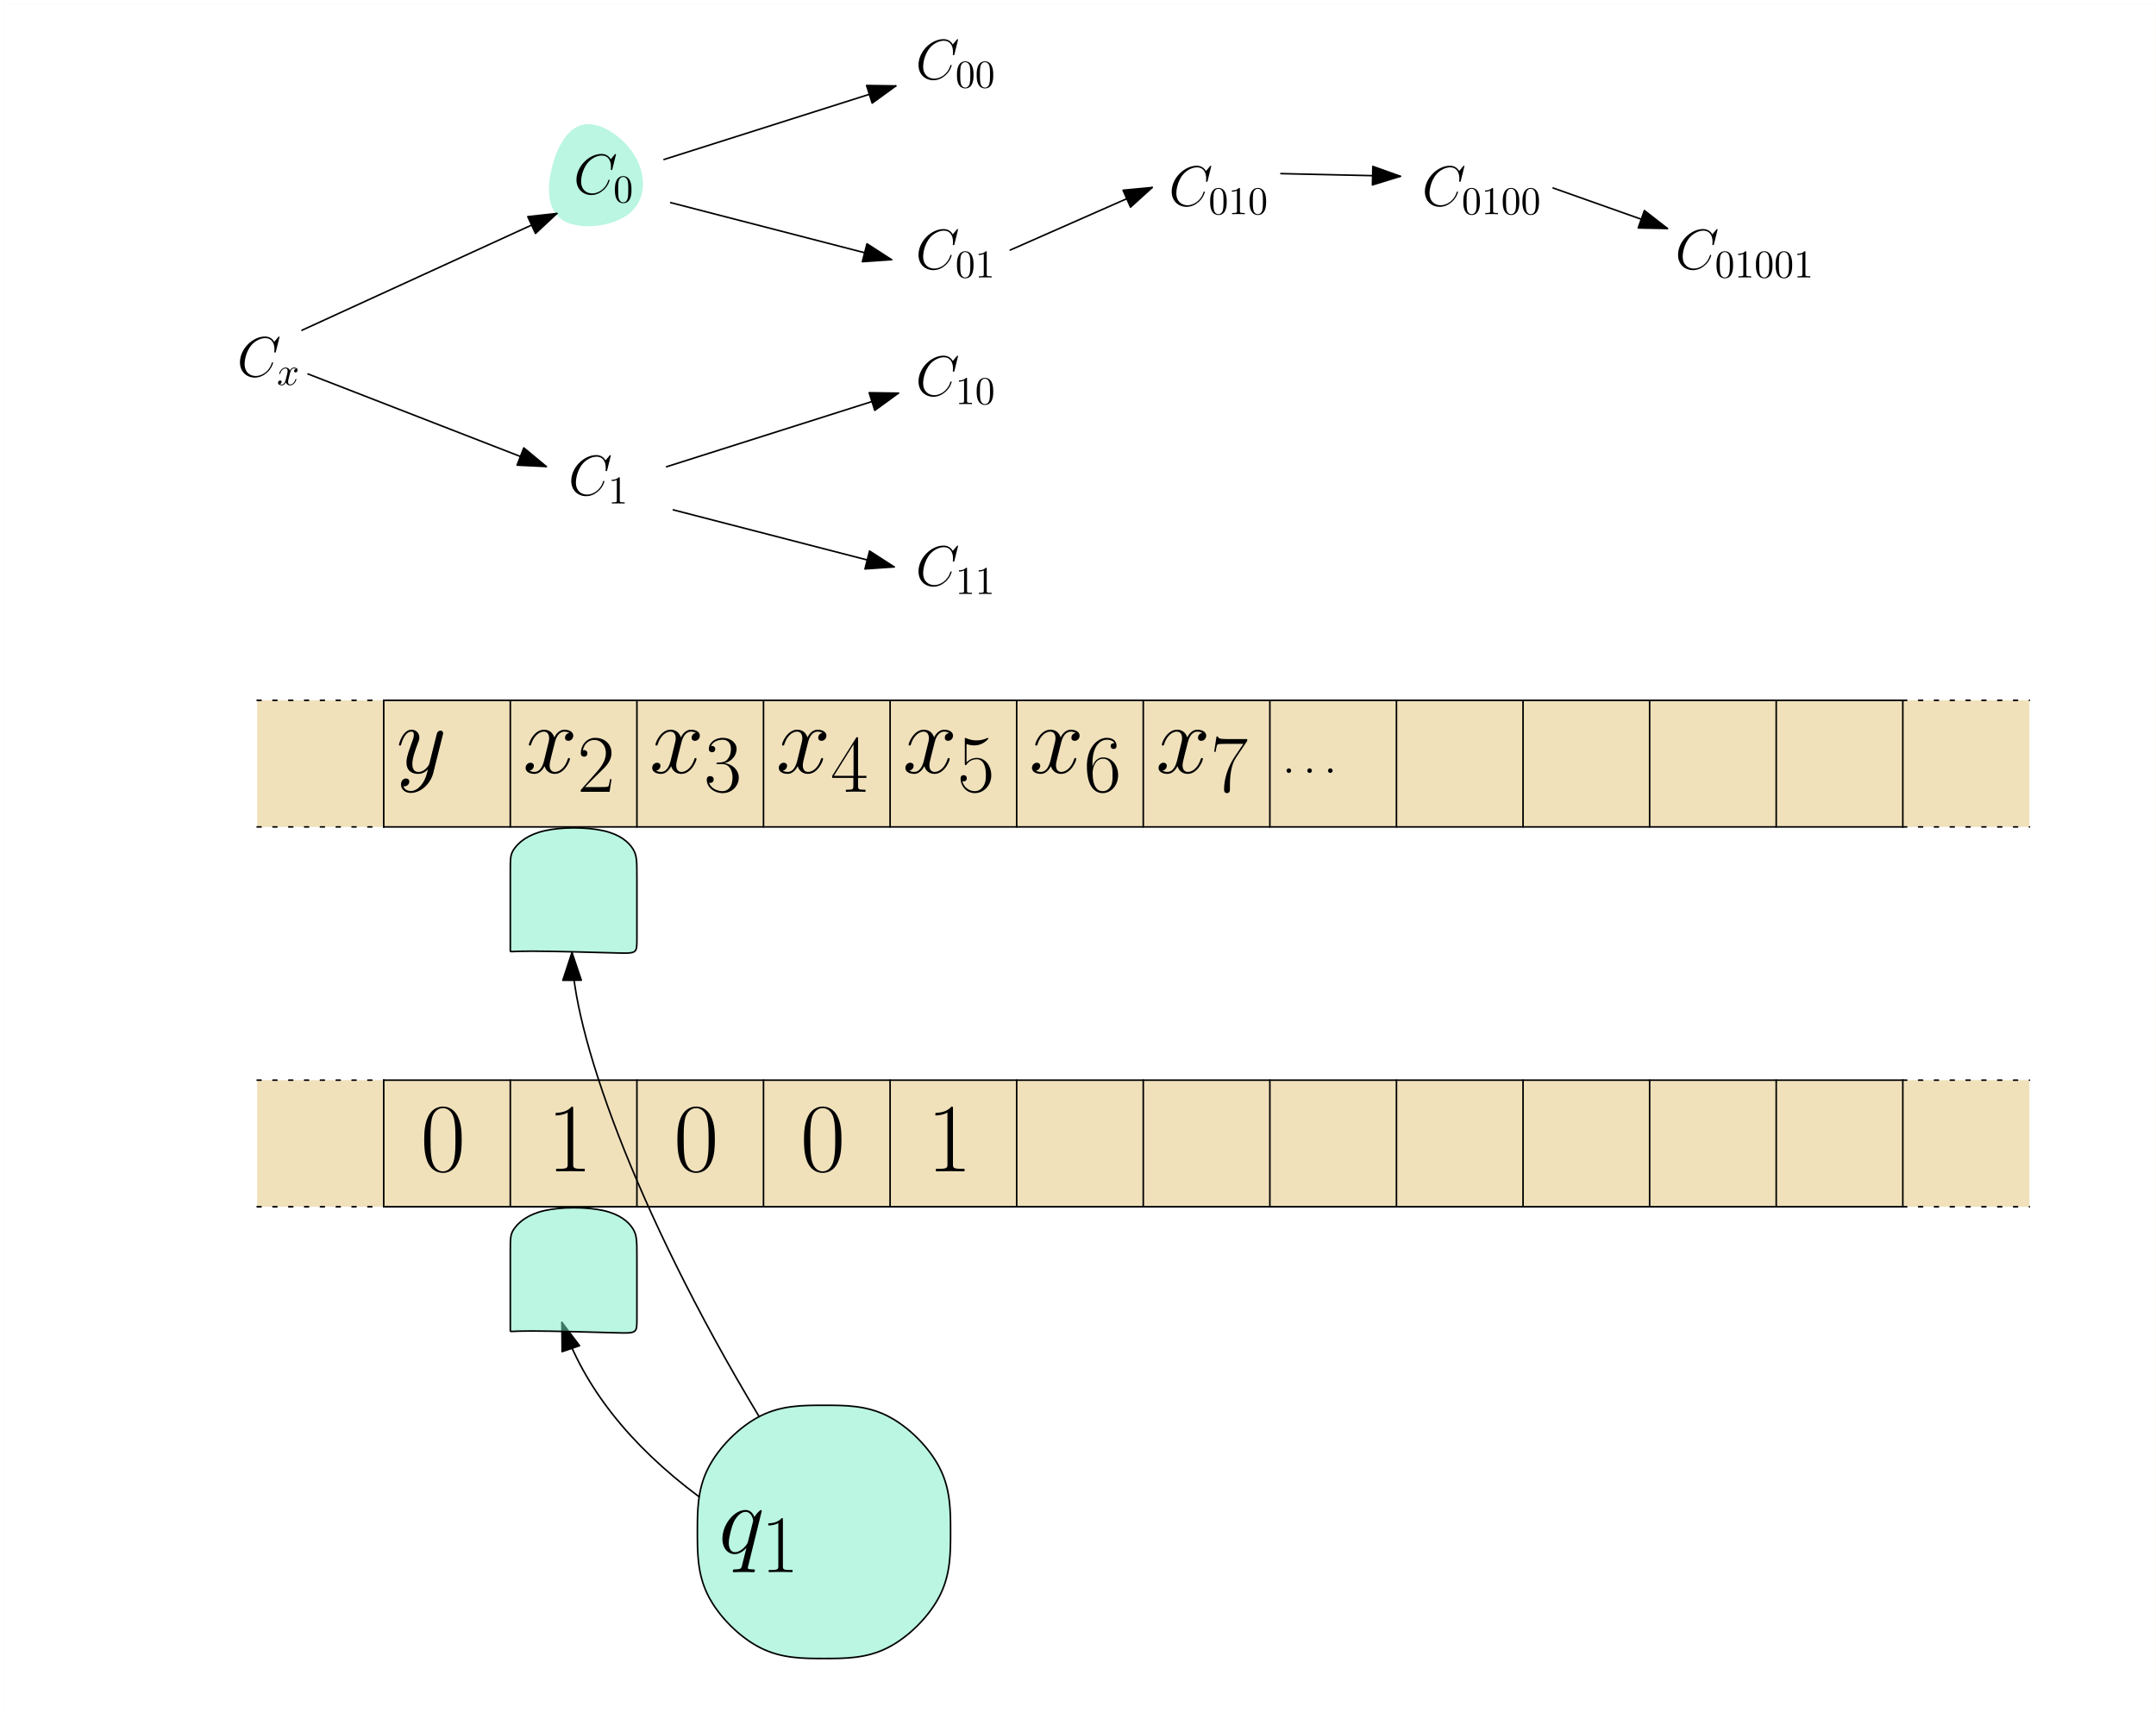<?xml version="1.0" encoding="UTF-8"?>
<svg xmlns="http://www.w3.org/2000/svg" xmlns:xlink="http://www.w3.org/1999/xlink" width="545pt" height="433pt" viewBox="0 0 545 433" version="1.1">
<defs>
<g>
<symbol overflow="visible" id="glyph0-0">
<path style="stroke:none;" d=""/>
</symbol>
<symbol overflow="visible" id="glyph0-1">
<path style="stroke:none;" d="M 10.719 -9.969 C 10.719 -10.094 10.609 -10.094 10.578 -10.094 C 10.562 -10.094 10.5 -10.094 10.391 -9.953 L 9.391 -8.75 C 8.891 -9.609 8.109 -10.094 7.031 -10.094 C 3.938 -10.094 0.719 -6.953 0.719 -3.578 C 0.719 -1.188 2.391 0.297 4.484 0.297 C 5.641 0.297 6.641 -0.188 7.469 -0.891 C 8.719 -1.938 9.094 -3.328 9.094 -3.438 C 9.094 -3.578 8.984 -3.578 8.938 -3.578 C 8.812 -3.578 8.797 -3.484 8.766 -3.422 C 8.109 -1.188 6.172 -0.109 4.734 -0.109 C 3.219 -0.109 1.891 -1.094 1.891 -3.125 C 1.891 -3.578 2.031 -6.078 3.656 -7.953 C 4.453 -8.875 5.797 -9.688 7.156 -9.688 C 8.734 -9.688 9.438 -8.375 9.438 -6.906 C 9.438 -6.547 9.391 -6.219 9.391 -6.172 C 9.391 -6.031 9.531 -6.031 9.578 -6.031 C 9.734 -6.031 9.75 -6.047 9.812 -6.312 Z M 10.719 -9.969 "/>
</symbol>
<symbol overflow="visible" id="glyph1-0">
<path style="stroke:none;" d=""/>
</symbol>
<symbol overflow="visible" id="glyph1-1">
<path style="stroke:none;" d="M 3.328 -3.016 C 3.391 -3.266 3.625 -4.188 4.312 -4.188 C 4.359 -4.188 4.609 -4.188 4.812 -4.062 C 4.531 -4 4.344 -3.766 4.344 -3.516 C 4.344 -3.359 4.453 -3.172 4.719 -3.172 C 4.938 -3.172 5.25 -3.344 5.25 -3.75 C 5.25 -4.266 4.672 -4.406 4.328 -4.406 C 3.75 -4.406 3.406 -3.875 3.281 -3.656 C 3.031 -4.312 2.5 -4.406 2.203 -4.406 C 1.172 -4.406 0.594 -3.125 0.594 -2.875 C 0.594 -2.766 0.703 -2.766 0.719 -2.766 C 0.797 -2.766 0.828 -2.797 0.844 -2.875 C 1.188 -3.938 1.844 -4.188 2.188 -4.188 C 2.375 -4.188 2.719 -4.094 2.719 -3.516 C 2.719 -3.203 2.547 -2.547 2.188 -1.141 C 2.031 -0.531 1.672 -0.109 1.234 -0.109 C 1.172 -0.109 0.953 -0.109 0.734 -0.234 C 0.984 -0.297 1.203 -0.5 1.203 -0.781 C 1.203 -1.047 0.984 -1.125 0.844 -1.125 C 0.531 -1.125 0.297 -0.875 0.297 -0.547 C 0.297 -0.094 0.781 0.109 1.219 0.109 C 1.891 0.109 2.25 -0.594 2.266 -0.641 C 2.391 -0.281 2.75 0.109 3.344 0.109 C 4.375 0.109 4.938 -1.172 4.938 -1.422 C 4.938 -1.531 4.859 -1.531 4.828 -1.531 C 4.734 -1.531 4.719 -1.484 4.688 -1.422 C 4.359 -0.344 3.688 -0.109 3.375 -0.109 C 2.984 -0.109 2.828 -0.422 2.828 -0.766 C 2.828 -0.984 2.875 -1.203 2.984 -1.641 Z M 3.328 -3.016 "/>
</symbol>
<symbol overflow="visible" id="glyph2-0">
<path style="stroke:none;" d=""/>
</symbol>
<symbol overflow="visible" id="glyph2-1">
<path style="stroke:none;" d="M 4.578 -3.188 C 4.578 -3.984 4.531 -4.781 4.188 -5.516 C 3.734 -6.484 2.906 -6.641 2.5 -6.641 C 1.891 -6.641 1.172 -6.375 0.75 -5.453 C 0.438 -4.766 0.391 -3.984 0.391 -3.188 C 0.391 -2.438 0.422 -1.547 0.844 -0.781 C 1.266 0.016 2 0.219 2.484 0.219 C 3.016 0.219 3.781 0.016 4.219 -0.938 C 4.531 -1.625 4.578 -2.406 4.578 -3.188 Z M 2.484 0 C 2.094 0 1.5 -0.25 1.328 -1.203 C 1.219 -1.797 1.219 -2.719 1.219 -3.312 C 1.219 -3.953 1.219 -4.609 1.297 -5.141 C 1.484 -6.328 2.234 -6.422 2.484 -6.422 C 2.812 -6.422 3.469 -6.234 3.656 -5.25 C 3.766 -4.688 3.766 -3.938 3.766 -3.312 C 3.766 -2.562 3.766 -1.891 3.656 -1.25 C 3.5 -0.297 2.938 0 2.484 0 Z M 2.484 0 "/>
</symbol>
<symbol overflow="visible" id="glyph2-2">
<path style="stroke:none;" d="M 2.938 -6.375 C 2.938 -6.625 2.938 -6.641 2.703 -6.641 C 2.078 -6 1.203 -6 0.891 -6 L 0.891 -5.688 C 1.094 -5.688 1.672 -5.688 2.188 -5.953 L 2.188 -0.781 C 2.188 -0.422 2.156 -0.312 1.266 -0.312 L 0.953 -0.312 L 0.953 0 C 1.297 -0.031 2.156 -0.031 2.562 -0.031 C 2.953 -0.031 3.828 -0.031 4.172 0 L 4.172 -0.312 L 3.859 -0.312 C 2.953 -0.312 2.938 -0.422 2.938 -0.781 Z M 2.938 -6.375 "/>
</symbol>
<symbol overflow="visible" id="glyph3-0">
<path style="stroke:none;" d=""/>
</symbol>
<symbol overflow="visible" id="glyph3-1">
<path style="stroke:none;" d="M 6.516 2.781 C 5.844 3.719 4.875 4.562 3.672 4.562 C 3.375 4.562 2.188 4.516 1.812 3.375 C 1.891 3.391 2 3.391 2.062 3.391 C 2.797 3.391 3.297 2.75 3.297 2.188 C 3.297 1.609 2.828 1.406 2.453 1.406 C 2.062 1.406 1.188 1.703 1.188 2.922 C 1.188 4.188 2.25 5.062 3.672 5.062 C 6.141 5.062 8.656 2.781 9.344 0.031 L 11.766 -9.641 C 11.797 -9.766 11.844 -9.906 11.844 -10.062 C 11.844 -10.438 11.547 -10.688 11.172 -10.688 C 10.953 -10.688 10.438 -10.578 10.234 -9.844 L 8.406 -2.547 C 8.281 -2.109 8.281 -2.062 8.078 -1.781 C 7.578 -1.094 6.766 -0.25 5.578 -0.25 C 4.188 -0.25 4.062 -1.609 4.062 -2.281 C 4.062 -3.688 4.734 -5.594 5.406 -7.391 C 5.672 -8.109 5.828 -8.453 5.828 -8.953 C 5.828 -9.984 5.078 -10.922 3.859 -10.922 C 1.594 -10.922 0.672 -7.328 0.672 -7.141 C 0.672 -7.031 0.766 -6.906 0.938 -6.906 C 1.172 -6.906 1.188 -7.016 1.281 -7.359 C 1.891 -9.438 2.828 -10.438 3.797 -10.438 C 4.016 -10.438 4.438 -10.438 4.438 -9.609 C 4.438 -8.969 4.156 -8.25 3.797 -7.312 C 2.578 -4.062 2.578 -3.25 2.578 -2.656 C 2.578 -0.297 4.266 0.25 5.5 0.25 C 6.219 0.25 7.109 0.031 7.984 -0.891 L 8 -0.875 C 7.625 0.594 7.391 1.562 6.516 2.781 Z M 6.516 2.781 "/>
</symbol>
<symbol overflow="visible" id="glyph3-2">
<path style="stroke:none;" d="M 11.75 -10.109 C 10.953 -9.969 10.656 -9.375 10.656 -8.891 C 10.656 -8.297 11.125 -8.109 11.469 -8.109 C 12.219 -8.109 12.734 -8.75 12.734 -9.422 C 12.734 -10.453 11.547 -10.922 10.5 -10.922 C 9 -10.922 8.156 -9.438 7.938 -8.969 C 7.359 -10.828 5.828 -10.922 5.375 -10.922 C 2.844 -10.922 1.516 -7.688 1.516 -7.141 C 1.516 -7.031 1.609 -6.906 1.781 -6.906 C 1.984 -6.906 2.031 -7.062 2.078 -7.156 C 2.922 -9.906 4.578 -10.438 5.297 -10.438 C 6.422 -10.438 6.641 -9.391 6.641 -8.797 C 6.641 -8.25 6.5 -7.688 6.188 -6.5 L 5.359 -3.094 C 4.984 -1.609 4.266 -0.25 2.953 -0.25 C 2.828 -0.25 2.203 -0.25 1.688 -0.562 C 2.578 -0.75 2.781 -1.484 2.781 -1.781 C 2.781 -2.281 2.406 -2.578 1.938 -2.578 C 1.344 -2.578 0.688 -2.062 0.688 -1.266 C 0.688 -0.219 1.859 0.25 2.922 0.25 C 4.109 0.25 4.953 -0.688 5.484 -1.703 C 5.875 -0.25 7.109 0.25 8.031 0.25 C 10.562 0.25 11.891 -3 11.891 -3.547 C 11.891 -3.672 11.797 -3.766 11.641 -3.766 C 11.422 -3.766 11.406 -3.641 11.328 -3.438 C 10.656 -1.266 9.219 -0.25 8.109 -0.25 C 7.234 -0.25 6.766 -0.891 6.766 -1.906 C 6.766 -2.453 6.859 -2.844 7.266 -4.484 L 8.125 -7.859 C 8.5 -9.344 9.344 -10.438 10.484 -10.438 C 10.531 -10.438 11.219 -10.438 11.75 -10.109 Z M 11.75 -10.109 "/>
</symbol>
<symbol overflow="visible" id="glyph3-3">
<path style="stroke:none;" d="M 10.922 -10.688 C 10.922 -10.797 10.828 -10.906 10.703 -10.906 C 10.5 -10.906 9.547 -10.016 9.062 -9.141 C 8.625 -10.266 7.859 -10.922 6.797 -10.922 C 3.984 -10.922 0.969 -7.312 0.969 -3.641 C 0.969 -1.188 2.406 0.25 4.094 0.25 C 5.406 0.25 6.5 -0.75 7.016 -1.312 L 7.031 -1.281 L 6.094 2.422 L 5.875 3.328 C 5.656 4.062 5.281 4.062 4.109 4.094 C 3.844 4.094 3.594 4.094 3.594 4.562 C 3.594 4.734 3.734 4.812 3.922 4.812 C 4.266 4.812 4.703 4.766 5.062 4.766 L 7.578 4.766 C 7.953 4.766 8.375 4.812 8.75 4.812 C 8.891 4.812 9.188 4.812 9.188 4.344 C 9.188 4.094 9 4.094 8.625 4.094 C 7.453 4.094 7.391 3.922 7.391 3.719 C 7.391 3.594 7.406 3.562 7.484 3.25 Z M 7.438 -2.953 C 7.312 -2.531 7.312 -2.484 6.969 -2 C 6.422 -1.312 5.328 -0.25 4.156 -0.25 C 3.141 -0.25 2.578 -1.172 2.578 -2.625 C 2.578 -3.984 3.344 -6.766 3.812 -7.812 C 4.656 -9.547 5.828 -10.438 6.797 -10.438 C 8.422 -10.438 8.75 -8.406 8.75 -8.203 C 8.75 -8.172 8.672 -7.859 8.656 -7.812 Z M 7.438 -2.953 "/>
</symbol>
<symbol overflow="visible" id="glyph4-0">
<path style="stroke:none;" d=""/>
</symbol>
<symbol overflow="visible" id="glyph4-1">
<path style="stroke:none;" d="M 8.609 -3.203 L 8.234 -3.203 C 8.031 -1.734 7.875 -1.484 7.781 -1.359 C 7.688 -1.203 6.203 -1.203 5.906 -1.203 L 1.938 -1.203 C 2.688 -2 4.125 -3.469 5.891 -5.172 C 7.141 -6.359 8.609 -7.766 8.609 -9.812 C 8.609 -12.25 6.672 -13.656 4.5 -13.656 C 2.234 -13.656 0.844 -11.656 0.844 -9.797 C 0.844 -8.984 1.453 -8.875 1.688 -8.875 C 1.906 -8.875 2.516 -9 2.516 -9.734 C 2.516 -10.375 1.984 -10.562 1.688 -10.562 C 1.562 -10.562 1.453 -10.531 1.359 -10.5 C 1.75 -12.25 2.953 -13.109 4.219 -13.109 C 6.016 -13.109 7.188 -11.688 7.188 -9.812 C 7.188 -8.016 6.141 -6.469 4.953 -5.125 L 0.844 -0.469 L 0.844 0 L 8.125 0 Z M 8.609 -3.203 "/>
</symbol>
<symbol overflow="visible" id="glyph4-2">
<path style="stroke:none;" d="M 4.562 -7.016 C 6.406 -7.016 7.203 -5.438 7.203 -3.594 C 7.203 -1.109 5.891 -0.172 4.688 -0.172 C 3.594 -0.172 1.812 -0.703 1.266 -2.297 C 1.359 -2.25 1.469 -2.25 1.562 -2.25 C 2.062 -2.25 2.438 -2.578 2.438 -3.125 C 2.438 -3.719 1.984 -3.984 1.562 -3.984 C 1.219 -3.984 0.688 -3.828 0.688 -3.062 C 0.688 -1.156 2.547 0.328 4.734 0.328 C 7.016 0.328 8.781 -1.469 8.781 -3.578 C 8.781 -5.578 7.125 -7.016 5.172 -7.25 C 6.734 -7.578 8.234 -8.984 8.234 -10.859 C 8.234 -12.469 6.609 -13.656 4.75 -13.656 C 2.875 -13.656 1.219 -12.5 1.219 -10.844 C 1.219 -10.125 1.75 -10 2.031 -10 C 2.453 -10 2.828 -10.266 2.828 -10.797 C 2.828 -11.344 2.453 -11.609 2.031 -11.609 C 1.938 -11.609 1.844 -11.609 1.75 -11.562 C 2.359 -12.938 3.984 -13.172 4.703 -13.172 C 5.438 -13.172 6.797 -12.828 6.797 -10.844 C 6.797 -10.266 6.719 -9.234 6.016 -8.328 C 5.391 -7.516 4.688 -7.484 4 -7.422 C 3.906 -7.422 3.422 -7.375 3.344 -7.375 C 3.203 -7.359 3.125 -7.328 3.125 -7.188 C 3.125 -7.047 3.141 -7.016 3.547 -7.016 Z M 4.562 -7.016 "/>
</symbol>
<symbol overflow="visible" id="glyph4-3">
<path style="stroke:none;" d="M 6.938 -13.359 C 6.938 -13.797 6.922 -13.812 6.547 -13.812 L 0.406 -4.047 L 0.406 -3.516 L 5.75 -3.516 L 5.75 -1.484 C 5.75 -0.75 5.703 -0.531 4.25 -0.531 L 3.859 -0.531 L 3.859 0 C 4.531 -0.047 5.641 -0.047 6.344 -0.047 C 7.047 -0.047 8.156 -0.047 8.812 0 L 8.812 -0.531 L 8.422 -0.531 C 6.984 -0.531 6.938 -0.75 6.938 -1.484 L 6.938 -3.516 L 9.047 -3.516 L 9.047 -4.047 L 6.938 -4.047 Z M 5.797 -12 L 5.797 -4.047 L 0.828 -4.047 Z M 5.797 -12 "/>
</symbol>
<symbol overflow="visible" id="glyph4-4">
<path style="stroke:none;" d="M 2.359 -12.078 C 2.562 -12 3.406 -11.734 4.281 -11.734 C 6.203 -11.734 7.25 -12.766 7.844 -13.359 C 7.844 -13.531 7.844 -13.641 7.719 -13.641 C 7.703 -13.641 7.656 -13.641 7.5 -13.547 C 6.781 -13.234 5.922 -13 4.891 -13 C 4.281 -13 3.344 -13.078 2.328 -13.531 C 2.109 -13.641 2.062 -13.641 2.047 -13.641 C 1.938 -13.641 1.922 -13.609 1.922 -13.203 L 1.922 -7.203 C 1.922 -6.844 1.922 -6.734 2.125 -6.734 C 2.234 -6.734 2.266 -6.781 2.375 -6.922 C 3.031 -7.844 3.953 -8.234 4.984 -8.234 C 5.703 -8.234 7.25 -7.781 7.25 -4.25 C 7.25 -3.594 7.25 -2.391 6.625 -1.453 C 6.109 -0.594 5.312 -0.172 4.422 -0.172 C 3.062 -0.172 1.672 -1.109 1.297 -2.703 C 1.391 -2.688 1.547 -2.641 1.625 -2.641 C 1.906 -2.641 2.422 -2.781 2.422 -3.422 C 2.422 -3.984 2.031 -4.219 1.625 -4.219 C 1.156 -4.219 0.844 -3.922 0.844 -3.344 C 0.844 -1.547 2.266 0.328 4.469 0.328 C 6.594 0.328 8.609 -1.516 8.609 -4.172 C 8.609 -6.656 7 -8.578 5 -8.578 C 3.953 -8.578 3.062 -8.188 2.359 -7.438 Z M 2.359 -12.078 "/>
</symbol>
<symbol overflow="visible" id="glyph4-5">
<path style="stroke:none;" d="M 2.188 -7.125 C 2.188 -12.062 4.5 -13.172 5.844 -13.172 C 6.281 -13.172 7.328 -13.094 7.75 -12.297 C 7.422 -12.297 6.797 -12.297 6.797 -11.562 C 6.797 -11.016 7.25 -10.828 7.547 -10.828 C 7.719 -10.828 8.281 -10.906 8.281 -11.609 C 8.281 -12.906 7.25 -13.656 5.828 -13.656 C 3.359 -13.656 0.781 -11.094 0.781 -6.531 C 0.781 -0.906 3.125 0.328 4.766 0.328 C 6.781 0.328 8.672 -1.469 8.672 -4.234 C 8.672 -6.812 7 -8.703 4.891 -8.703 C 3.641 -8.703 2.703 -7.875 2.188 -6.422 Z M 4.766 -0.172 C 2.234 -0.172 2.234 -3.969 2.234 -4.734 C 2.234 -6.219 2.938 -8.359 4.859 -8.359 C 5.203 -8.359 6.219 -8.359 6.906 -6.938 C 7.266 -6.141 7.266 -5.281 7.266 -4.25 C 7.266 -3.141 7.266 -2.312 6.844 -1.484 C 6.375 -0.641 5.719 -0.172 4.766 -0.172 Z M 4.766 -0.172 "/>
</symbol>
<symbol overflow="visible" id="glyph4-6">
<path style="stroke:none;" d="M 9.312 -12.875 L 9.312 -13.328 L 4.469 -13.328 C 2.047 -13.328 2 -13.594 1.922 -13.984 L 1.547 -13.984 L 0.953 -10.125 L 1.328 -10.125 C 1.391 -10.516 1.531 -11.562 1.781 -11.953 C 1.906 -12.125 3.422 -12.125 3.781 -12.125 L 8.328 -12.125 L 6.031 -8.719 C 4.5 -6.422 3.453 -3.328 3.453 -0.625 C 3.453 -0.375 3.453 0.328 4.188 0.328 C 4.938 0.328 4.938 -0.375 4.938 -0.641 L 4.938 -1.594 C 4.938 -4.984 5.516 -7.203 6.469 -8.641 Z M 9.312 -12.875 "/>
</symbol>
<symbol overflow="visible" id="glyph5-0">
<path style="stroke:none;" d=""/>
</symbol>
<symbol overflow="visible" id="glyph5-1">
<path style="stroke:none;" d="M 10.406 -7.953 C 10.406 -9.469 10.391 -12.047 9.344 -14.031 C 8.422 -15.766 6.969 -16.375 5.672 -16.375 C 4.484 -16.375 2.969 -15.828 2.031 -14.047 C 1.047 -12.188 0.938 -9.891 0.938 -7.953 C 0.938 -6.547 0.969 -4.391 1.734 -2.5 C 2.797 0.047 4.703 0.391 5.672 0.391 C 6.812 0.391 8.547 -0.078 9.562 -2.422 C 10.312 -4.141 10.406 -6.141 10.406 -7.953 Z M 5.672 0 C 4.094 0 3.141 -1.359 2.797 -3.25 C 2.531 -4.703 2.531 -6.844 2.531 -8.234 C 2.531 -10.141 2.531 -11.719 2.844 -13.234 C 3.328 -15.344 4.703 -15.984 5.672 -15.984 C 6.688 -15.984 8 -15.312 8.469 -13.281 C 8.797 -11.875 8.828 -10.203 8.828 -8.234 C 8.828 -6.609 8.828 -4.641 8.531 -3.172 C 8 -0.469 6.547 0 5.672 0 Z M 5.672 0 "/>
</symbol>
<symbol overflow="visible" id="glyph5-2">
<path style="stroke:none;" d="M 6.594 -15.828 C 6.594 -16.359 6.562 -16.375 6.219 -16.375 C 5.25 -15.219 3.797 -14.844 2.406 -14.797 C 2.328 -14.797 2.203 -14.797 2.188 -14.75 C 2.156 -14.688 2.156 -14.641 2.156 -14.125 C 2.922 -14.125 4.219 -14.281 5.203 -14.875 L 5.203 -1.812 C 5.203 -0.938 5.156 -0.641 3.016 -0.641 L 2.281 -0.641 L 2.281 0 C 3.469 -0.031 4.703 -0.047 5.891 -0.047 C 7.094 -0.047 8.328 -0.031 9.516 0 L 9.516 -0.641 L 8.766 -0.641 C 6.641 -0.641 6.594 -0.922 6.594 -1.812 Z M 6.594 -15.828 "/>
</symbol>
<symbol overflow="visible" id="glyph6-0">
<path style="stroke:none;" d=""/>
</symbol>
<symbol overflow="visible" id="glyph6-1">
<path style="stroke:none;" d="M 2.203 -0.578 C 2.203 -0.922 1.906 -1.156 1.625 -1.156 C 1.281 -1.156 1.047 -0.875 1.047 -0.578 C 1.047 -0.234 1.328 0 1.609 0 C 1.953 0 2.203 -0.281 2.203 -0.578 Z M 2.203 -0.578 "/>
</symbol>
<symbol overflow="visible" id="glyph7-0">
<path style="stroke:none;" d=""/>
</symbol>
<symbol overflow="visible" id="glyph7-1">
<path style="stroke:none;" d="M 5.5 -13.203 C 5.5 -13.641 5.469 -13.656 5.188 -13.656 C 4.375 -12.688 3.156 -12.375 2 -12.328 C 1.938 -12.328 1.844 -12.328 1.812 -12.297 C 1.797 -12.25 1.797 -12.203 1.797 -11.781 C 2.438 -11.781 3.516 -11.891 4.344 -12.391 L 4.344 -1.516 C 4.344 -0.781 4.297 -0.531 2.516 -0.531 L 1.906 -0.531 L 1.906 0 C 2.891 -0.016 3.922 -0.047 4.922 -0.047 C 5.906 -0.047 6.938 -0.016 7.938 0 L 7.938 -0.531 L 7.312 -0.531 C 5.531 -0.531 5.5 -0.766 5.5 -1.516 Z M 5.5 -13.203 "/>
</symbol>
</g>
</defs>
<g id="surface37489">
<path style=" stroke:none;fill-rule:evenodd;fill:rgb(46.3%,93.3%,77.6%);fill-opacity:0.5;" d="M 147.945 31.422 C 152.184 30.93 157.887 34.812 160.664 39.723 C 163.441 44.629 163.297 50.562 159.086 53.965 C 154.875 57.371 146.594 58.246 142.43 55.773 C 138.262 53.305 138.203 47.484 139.566 42.137 C 140.926 36.789 143.703 31.918 147.945 31.422 Z M 147.945 31.422 "/>
<g style="fill:rgb(0%,0%,0%);fill-opacity:1;">
  <use xlink:href="#glyph0-1" x="59.938" y="95.143"/>
</g>
<g style="fill:rgb(0%,0%,0%);fill-opacity:1;">
  <use xlink:href="#glyph1-1" x="69.988" y="97.295"/>
</g>
<g style="fill:rgb(0%,0%,0%);fill-opacity:1;">
  <use xlink:href="#glyph0-1" x="145" y="48.998"/>
</g>
<g style="fill:rgb(0%,0%,0%);fill-opacity:1;">
  <use xlink:href="#glyph2-1" x="155.05" y="51.15"/>
</g>
<path style="fill:none;stroke-width:0.4;stroke-linecap:round;stroke-linejoin:round;stroke:rgb(0%,0%,0%);stroke-opacity:1;stroke-miterlimit:10;" d="M 107.328 349.531 L 171.758 379.039 " transform="matrix(1,0,0,-1,-31,433)"/>
<path style="fill-rule:evenodd;fill:rgb(0%,0%,0%);fill-opacity:1;stroke-width:0.4;stroke-linecap:round;stroke-linejoin:round;stroke:rgb(0%,0%,0%);stroke-opacity:1;stroke-miterlimit:10;" d="M 171.758 379.039 L 164.422 378.242 L 166.363 374.004 Z M 171.758 379.039 " transform="matrix(1,0,0,-1,-31,433)"/>
<g style="fill:rgb(0%,0%,0%);fill-opacity:1;">
  <use xlink:href="#glyph0-1" x="143.683" y="125.11"/>
</g>
<g style="fill:rgb(0%,0%,0%);fill-opacity:1;">
  <use xlink:href="#glyph2-2" x="153.733" y="127.262"/>
</g>
<path style="fill:none;stroke-width:0.4;stroke-linecap:round;stroke-linejoin:round;stroke:rgb(0%,0%,0%);stroke-opacity:1;stroke-miterlimit:10;" d="M 108.867 338.48 L 169.086 315.086 " transform="matrix(1,0,0,-1,-31,433)"/>
<path style="fill-rule:evenodd;fill:rgb(0%,0%,0%);fill-opacity:1;stroke-width:0.4;stroke-linecap:round;stroke-linejoin:round;stroke:rgb(0%,0%,0%);stroke-opacity:1;stroke-miterlimit:10;" d="M 169.086 315.086 L 163.406 319.793 L 161.719 315.445 Z M 169.086 315.086 " transform="matrix(1,0,0,-1,-31,433)"/>
<g style="fill:rgb(0%,0%,0%);fill-opacity:1;">
  <use xlink:href="#glyph0-1" x="231.463" y="19.984"/>
</g>
<g style="fill:rgb(0%,0%,0%);fill-opacity:1;">
  <use xlink:href="#glyph2-1" x="241.513" y="22.136"/>
  <use xlink:href="#glyph2-1" x="246.494" y="22.136"/>
</g>
<path style="fill:none;stroke-width:0.4;stroke-linecap:round;stroke-linejoin:round;stroke:rgb(0%,0%,0%);stroke-opacity:1;stroke-miterlimit:10;" d="M 198.852 392.691 L 257.438 411.285 " transform="matrix(1,0,0,-1,-31,433)"/>
<path style="fill-rule:evenodd;fill:rgb(0%,0%,0%);fill-opacity:1;stroke-width:0.4;stroke-linecap:round;stroke-linejoin:round;stroke:rgb(0%,0%,0%);stroke-opacity:1;stroke-miterlimit:10;" d="M 257.438 411.285 L 250.062 411.391 L 251.473 406.945 Z M 257.438 411.285 " transform="matrix(1,0,0,-1,-31,433)"/>
<path style="fill:none;stroke-width:0.4;stroke-linecap:round;stroke-linejoin:round;stroke:rgb(0%,0%,0%);stroke-opacity:1;stroke-miterlimit:10;" d="M 200.543 381.785 L 256.355 367.371 " transform="matrix(1,0,0,-1,-31,433)"/>
<path style="fill-rule:evenodd;fill:rgb(0%,0%,0%);fill-opacity:1;stroke-width:0.4;stroke-linecap:round;stroke-linejoin:round;stroke:rgb(0%,0%,0%);stroke-opacity:1;stroke-miterlimit:10;" d="M 256.355 367.371 L 250.16 371.379 L 248.996 366.863 Z M 256.355 367.371 " transform="matrix(1,0,0,-1,-31,433)"/>
<path style="fill:none;stroke-width:0.4;stroke-linecap:round;stroke-linejoin:round;stroke:rgb(0%,0%,0%);stroke-opacity:1;stroke-miterlimit:10;" d="M 199.508 315.039 L 258.094 333.633 " transform="matrix(1,0,0,-1,-31,433)"/>
<path style="fill-rule:evenodd;fill:rgb(0%,0%,0%);fill-opacity:1;stroke-width:0.4;stroke-linecap:round;stroke-linejoin:round;stroke:rgb(0%,0%,0%);stroke-opacity:1;stroke-miterlimit:10;" d="M 258.094 333.633 L 250.719 333.738 L 252.129 329.293 Z M 258.094 333.633 " transform="matrix(1,0,0,-1,-31,433)"/>
<path style="fill:none;stroke-width:0.4;stroke-linecap:round;stroke-linejoin:round;stroke:rgb(0%,0%,0%);stroke-opacity:1;stroke-miterlimit:10;" d="M 201.199 304.133 L 257.012 289.719 " transform="matrix(1,0,0,-1,-31,433)"/>
<path style="fill-rule:evenodd;fill:rgb(0%,0%,0%);fill-opacity:1;stroke-width:0.4;stroke-linecap:round;stroke-linejoin:round;stroke:rgb(0%,0%,0%);stroke-opacity:1;stroke-miterlimit:10;" d="M 257.012 289.719 L 250.816 293.727 L 249.652 289.211 Z M 257.012 289.719 " transform="matrix(1,0,0,-1,-31,433)"/>
<g style="fill:rgb(0%,0%,0%);fill-opacity:1;">
  <use xlink:href="#glyph0-1" x="231.463" y="67.984"/>
</g>
<g style="fill:rgb(0%,0%,0%);fill-opacity:1;">
  <use xlink:href="#glyph2-1" x="241.513" y="70.136"/>
  <use xlink:href="#glyph2-2" x="246.494" y="70.136"/>
</g>
<g style="fill:rgb(0%,0%,0%);fill-opacity:1;">
  <use xlink:href="#glyph0-1" x="231.463" y="99.984"/>
</g>
<g style="fill:rgb(0%,0%,0%);fill-opacity:1;">
  <use xlink:href="#glyph2-2" x="241.513" y="102.136"/>
  <use xlink:href="#glyph2-1" x="246.494" y="102.136"/>
</g>
<g style="fill:rgb(0%,0%,0%);fill-opacity:1;">
  <use xlink:href="#glyph0-1" x="231.463" y="147.984"/>
</g>
<g style="fill:rgb(0%,0%,0%);fill-opacity:1;">
  <use xlink:href="#glyph2-2" x="241.513" y="150.136"/>
  <use xlink:href="#glyph2-2" x="246.494" y="150.136"/>
</g>
<g style="fill:rgb(0%,0%,0%);fill-opacity:1;">
  <use xlink:href="#glyph0-1" x="295.463" y="51.984"/>
</g>
<g style="fill:rgb(0%,0%,0%);fill-opacity:1;">
  <use xlink:href="#glyph2-1" x="305.513" y="54.136"/>
  <use xlink:href="#glyph2-2" x="310.494" y="54.136"/>
  <use xlink:href="#glyph2-1" x="315.476" y="54.136"/>
</g>
<g style="fill:rgb(0%,0%,0%);fill-opacity:1;">
  <use xlink:href="#glyph0-1" x="359.463" y="51.984"/>
</g>
<g style="fill:rgb(0%,0%,0%);fill-opacity:1;">
  <use xlink:href="#glyph2-1" x="369.513" y="54.136"/>
  <use xlink:href="#glyph2-2" x="374.494" y="54.136"/>
  <use xlink:href="#glyph2-1" x="379.476" y="54.136"/>
  <use xlink:href="#glyph2-1" x="384.457" y="54.136"/>
</g>
<g style="fill:rgb(0%,0%,0%);fill-opacity:1;">
  <use xlink:href="#glyph0-1" x="423.463" y="67.984"/>
</g>
<g style="fill:rgb(0%,0%,0%);fill-opacity:1;">
  <use xlink:href="#glyph2-1" x="433.513" y="70.136"/>
  <use xlink:href="#glyph2-2" x="438.494" y="70.136"/>
  <use xlink:href="#glyph2-1" x="443.476" y="70.136"/>
  <use xlink:href="#glyph2-1" x="448.457" y="70.136"/>
  <use xlink:href="#glyph2-2" x="453.438" y="70.136"/>
</g>
<path style="fill:none;stroke-width:0.4;stroke-linecap:round;stroke-linejoin:round;stroke:rgb(0%,0%,0%);stroke-opacity:1;stroke-miterlimit:10;" d="M 286.375 369.801 L 322.242 385.609 " transform="matrix(1,0,0,-1,-31,433)"/>
<path style="fill-rule:evenodd;fill:rgb(0%,0%,0%);fill-opacity:1;stroke-width:0.4;stroke-linecap:round;stroke-linejoin:round;stroke:rgb(0%,0%,0%);stroke-opacity:1;stroke-miterlimit:10;" d="M 322.242 385.609 L 314.895 384.918 L 316.777 380.652 Z M 322.242 385.609 " transform="matrix(1,0,0,-1,-31,433)"/>
<path style="fill:none;stroke-width:0.4;stroke-linecap:round;stroke-linejoin:round;stroke:rgb(0%,0%,0%);stroke-opacity:1;stroke-miterlimit:10;" d="M 354.785 389.121 L 384.98 388.445 " transform="matrix(1,0,0,-1,-31,433)"/>
<path style="fill-rule:evenodd;fill:rgb(0%,0%,0%);fill-opacity:1;stroke-width:0.4;stroke-linecap:round;stroke-linejoin:round;stroke:rgb(0%,0%,0%);stroke-opacity:1;stroke-miterlimit:10;" d="M 384.98 388.445 L 378.035 390.934 L 377.93 386.27 Z M 384.98 388.445 " transform="matrix(1,0,0,-1,-31,433)"/>
<path style="fill:none;stroke-width:0.4;stroke-linecap:round;stroke-linejoin:round;stroke:rgb(0%,0%,0%);stroke-opacity:1;stroke-miterlimit:10;" d="M 423.609 385.484 L 452.492 375.25 " transform="matrix(1,0,0,-1,-31,433)"/>
<path style="fill-rule:evenodd;fill:rgb(0%,0%,0%);fill-opacity:1;stroke-width:0.4;stroke-linecap:round;stroke-linejoin:round;stroke:rgb(0%,0%,0%);stroke-opacity:1;stroke-miterlimit:10;" d="M 452.492 375.25 L 446.672 379.785 L 445.117 375.391 Z M 452.492 375.25 " transform="matrix(1,0,0,-1,-31,433)"/>
<path style="fill:none;stroke-width:0.4;stroke-linecap:round;stroke-linejoin:round;stroke:rgb(93.3%,87.5%,80%);stroke-opacity:0.1;stroke-miterlimit:10;" d="M 32 432 L 32 0 L 576 0 L 576 432 Z M 32 432 " transform="matrix(1,0,0,-1,-31,433)"/>
<path style=" stroke:none;fill-rule:evenodd;fill:rgb(80.4%,60.8%,11.4%);fill-opacity:0.3;" d="M 65 273 L 65 305 L 513 305 L 513 273 Z M 65 273 "/>
<path style="fill:none;stroke-width:0.4;stroke-linecap:round;stroke-linejoin:round;stroke:rgb(0%,0%,0%);stroke-opacity:1;stroke-miterlimit:10;" d="M 222.895 74.957 C 191.031 127.91 175.656 172.707 175.586 192.254 " transform="matrix(1,0,0,-1,-31,433)"/>
<path style="fill-rule:evenodd;fill:rgb(0%,0%,0%);fill-opacity:1;stroke-width:0.4;stroke-linecap:round;stroke-linejoin:round;stroke:rgb(0%,0%,0%);stroke-opacity:1;stroke-miterlimit:10;" d="M 175.586 192.254 L 173.281 185.242 L 177.941 185.262 Z M 175.586 192.254 " transform="matrix(1,0,0,-1,-31,433)"/>
<path style="fill:none;stroke-width:0.4;stroke-linecap:round;stroke-linejoin:round;stroke:rgb(0%,0%,0%);stroke-opacity:1;stroke-miterlimit:10;" d="M 207.742 54.68 C 190.141 67.801 178.574 82.496 173.039 98.758 " transform="matrix(1,0,0,-1,-31,433)"/>
<path style="fill-rule:evenodd;fill:rgb(0%,0%,0%);fill-opacity:1;stroke-width:0.4;stroke-linecap:round;stroke-linejoin:round;stroke:rgb(0%,0%,0%);stroke-opacity:1;stroke-miterlimit:10;" d="M 173.039 98.758 L 173.09 91.383 L 177.504 92.883 Z M 173.039 98.758 " transform="matrix(1,0,0,-1,-31,433)"/>
<path style=" stroke:none;fill-rule:evenodd;fill:rgb(80.4%,60.8%,11.4%);fill-opacity:0.3;" d="M 65 177 L 65 209 L 513 209 L 513 177 Z M 65 177 "/>
<path style="fill:none;stroke-width:0.4;stroke-linecap:round;stroke-linejoin:round;stroke:rgb(0%,0%,0%);stroke-opacity:1;stroke-miterlimit:10;" d="M 128 256 L 512 256 " transform="matrix(1,0,0,-1,-31,433)"/>
<path style="fill:none;stroke-width:0.4;stroke-linecap:round;stroke-linejoin:round;stroke:rgb(0%,0%,0%);stroke-opacity:1;stroke-dasharray:1,3;stroke-miterlimit:10;" d="M 512 256 L 544 256 " transform="matrix(1,0,0,-1,-31,433)"/>
<path style="fill:none;stroke-width:0.4;stroke-linecap:round;stroke-linejoin:round;stroke:rgb(0%,0%,0%);stroke-opacity:1;stroke-dasharray:1,3;stroke-miterlimit:10;" d="M 96 256 L 128 256 " transform="matrix(1,0,0,-1,-31,433)"/>
<path style="fill:none;stroke-width:0.4;stroke-linecap:round;stroke-linejoin:round;stroke:rgb(0%,0%,0%);stroke-opacity:1;stroke-miterlimit:10;" d="M 128 224 L 512 224 " transform="matrix(1,0,0,-1,-31,433)"/>
<path style="fill:none;stroke-width:0.4;stroke-linecap:round;stroke-linejoin:round;stroke:rgb(0%,0%,0%);stroke-opacity:1;stroke-dasharray:1,3;stroke-miterlimit:10;" d="M 512 224 L 544 224 " transform="matrix(1,0,0,-1,-31,433)"/>
<path style="fill:none;stroke-width:0.4;stroke-linecap:round;stroke-linejoin:round;stroke:rgb(0%,0%,0%);stroke-opacity:1;stroke-dasharray:1,3;stroke-miterlimit:10;" d="M 96 224 L 128 224 " transform="matrix(1,0,0,-1,-31,433)"/>
<path style="fill:none;stroke-width:0.4;stroke-linecap:round;stroke-linejoin:round;stroke:rgb(0%,0%,0%);stroke-opacity:1;stroke-miterlimit:10;" d="M 128 256 L 128 224 " transform="matrix(1,0,0,-1,-31,433)"/>
<path style="fill:none;stroke-width:0.4;stroke-linecap:round;stroke-linejoin:round;stroke:rgb(0%,0%,0%);stroke-opacity:1;stroke-miterlimit:10;" d="M 160 256 L 160 224 " transform="matrix(1,0,0,-1,-31,433)"/>
<path style="fill:none;stroke-width:0.4;stroke-linecap:round;stroke-linejoin:round;stroke:rgb(0%,0%,0%);stroke-opacity:1;stroke-miterlimit:10;" d="M 192 256 L 192 224 " transform="matrix(1,0,0,-1,-31,433)"/>
<path style="fill:none;stroke-width:0.4;stroke-linecap:round;stroke-linejoin:round;stroke:rgb(0%,0%,0%);stroke-opacity:1;stroke-miterlimit:10;" d="M 224 256 L 224 224 " transform="matrix(1,0,0,-1,-31,433)"/>
<path style="fill:none;stroke-width:0.4;stroke-linecap:round;stroke-linejoin:round;stroke:rgb(0%,0%,0%);stroke-opacity:1;stroke-miterlimit:10;" d="M 256 256 L 256 224 " transform="matrix(1,0,0,-1,-31,433)"/>
<path style="fill:none;stroke-width:0.4;stroke-linecap:round;stroke-linejoin:round;stroke:rgb(0%,0%,0%);stroke-opacity:1;stroke-miterlimit:10;" d="M 288 256 L 288 224 " transform="matrix(1,0,0,-1,-31,433)"/>
<path style="fill:none;stroke-width:0.4;stroke-linecap:round;stroke-linejoin:round;stroke:rgb(0%,0%,0%);stroke-opacity:1;stroke-miterlimit:10;" d="M 320 256 L 320 224 " transform="matrix(1,0,0,-1,-31,433)"/>
<path style="fill:none;stroke-width:0.4;stroke-linecap:round;stroke-linejoin:round;stroke:rgb(0%,0%,0%);stroke-opacity:1;stroke-miterlimit:10;" d="M 352 256 L 352 224 " transform="matrix(1,0,0,-1,-31,433)"/>
<path style="fill:none;stroke-width:0.4;stroke-linecap:round;stroke-linejoin:round;stroke:rgb(0%,0%,0%);stroke-opacity:1;stroke-miterlimit:10;" d="M 384 256 L 384 224 " transform="matrix(1,0,0,-1,-31,433)"/>
<path style="fill:none;stroke-width:0.4;stroke-linecap:round;stroke-linejoin:round;stroke:rgb(0%,0%,0%);stroke-opacity:1;stroke-miterlimit:10;" d="M 416 256 L 416 224 " transform="matrix(1,0,0,-1,-31,433)"/>
<path style="fill:none;stroke-width:0.4;stroke-linecap:round;stroke-linejoin:round;stroke:rgb(0%,0%,0%);stroke-opacity:1;stroke-miterlimit:10;" d="M 448 256 L 448 224 " transform="matrix(1,0,0,-1,-31,433)"/>
<path style="fill:none;stroke-width:0.4;stroke-linecap:round;stroke-linejoin:round;stroke:rgb(0%,0%,0%);stroke-opacity:1;stroke-miterlimit:10;" d="M 480 256 L 480 224 " transform="matrix(1,0,0,-1,-31,433)"/>
<path style="fill:none;stroke-width:0.4;stroke-linecap:round;stroke-linejoin:round;stroke:rgb(0%,0%,0%);stroke-opacity:1;stroke-miterlimit:10;" d="M 512 256 L 512 224 " transform="matrix(1,0,0,-1,-31,433)"/>
<g style="fill:rgb(0%,0%,0%);fill-opacity:1;">
  <use xlink:href="#glyph3-1" x="100.174" y="195.35"/>
</g>
<g style="fill:rgb(0%,0%,0%);fill-opacity:1;">
  <use xlink:href="#glyph3-2" x="132.174" y="195.348"/>
</g>
<g style="fill:rgb(0%,0%,0%);fill-opacity:1;">
  <use xlink:href="#glyph4-1" x="145.966" y="200.13"/>
</g>
<g style="fill:rgb(0%,0%,0%);fill-opacity:1;">
  <use xlink:href="#glyph3-2" x="164.174" y="195.348"/>
</g>
<g style="fill:rgb(0%,0%,0%);fill-opacity:1;">
  <use xlink:href="#glyph4-2" x="177.966" y="200.13"/>
</g>
<g style="fill:rgb(0%,0%,0%);fill-opacity:1;">
  <use xlink:href="#glyph3-2" x="196.174" y="195.348"/>
</g>
<g style="fill:rgb(0%,0%,0%);fill-opacity:1;">
  <use xlink:href="#glyph4-3" x="209.966" y="200.13"/>
</g>
<g style="fill:rgb(0%,0%,0%);fill-opacity:1;">
  <use xlink:href="#glyph3-2" x="228.174" y="195.348"/>
</g>
<g style="fill:rgb(0%,0%,0%);fill-opacity:1;">
  <use xlink:href="#glyph4-4" x="241.966" y="200.13"/>
</g>
<g style="fill:rgb(0%,0%,0%);fill-opacity:1;">
  <use xlink:href="#glyph3-2" x="260.174" y="195.348"/>
</g>
<g style="fill:rgb(0%,0%,0%);fill-opacity:1;">
  <use xlink:href="#glyph4-5" x="273.966" y="200.13"/>
</g>
<g style="fill:rgb(0%,0%,0%);fill-opacity:1;">
  <use xlink:href="#glyph3-2" x="292.174" y="195.348"/>
</g>
<g style="fill:rgb(0%,0%,0%);fill-opacity:1;">
  <use xlink:href="#glyph4-6" x="305.966" y="200.13"/>
</g>
<path style="fill-rule:evenodd;fill:rgb(46.3%,93.3%,77.6%);fill-opacity:0.5;stroke-width:0.4;stroke-linecap:round;stroke-linejoin:round;stroke:rgb(0%,0%,0%);stroke-opacity:1;stroke-miterlimit:10;" d="M 168.609 223.02 C 164.332 222.035 162.164 220.074 161.082 218.605 C 160 217.141 160 216.168 160 212.957 C 160 209.746 160 204.297 160 200.973 C 160 197.648 160 196.449 160 195.309 C 160 194.168 160 193.082 160 192.691 C 160 192.301 160 192.602 165.332 192.602 C 170.668 192.602 181.332 192.301 186.668 192.148 C 192 192 192 192 192 195.688 C 192 199.371 192 206.742 192 211.117 C 192 215.488 192 216.863 190.945 218.508 C 189.895 220.156 187.789 222.078 183.535 223.039 C 179.285 224 172.891 224 168.609 223.02 Z M 168.609 223.02 " transform="matrix(1,0,0,-1,-31,433)"/>
<path style="fill:none;stroke-width:0.4;stroke-linecap:round;stroke-linejoin:round;stroke:rgb(0%,0%,0%);stroke-opacity:1;stroke-miterlimit:10;" d="M 128 160 L 512 160 " transform="matrix(1,0,0,-1,-31,433)"/>
<path style="fill:none;stroke-width:0.4;stroke-linecap:round;stroke-linejoin:round;stroke:rgb(0%,0%,0%);stroke-opacity:1;stroke-dasharray:1,3;stroke-miterlimit:10;" d="M 512 160 L 544 160 " transform="matrix(1,0,0,-1,-31,433)"/>
<path style="fill:none;stroke-width:0.4;stroke-linecap:round;stroke-linejoin:round;stroke:rgb(0%,0%,0%);stroke-opacity:1;stroke-dasharray:1,3;stroke-miterlimit:10;" d="M 96 160 L 128 160 " transform="matrix(1,0,0,-1,-31,433)"/>
<path style="fill:none;stroke-width:0.4;stroke-linecap:round;stroke-linejoin:round;stroke:rgb(0%,0%,0%);stroke-opacity:1;stroke-miterlimit:10;" d="M 128 128 L 512 128 " transform="matrix(1,0,0,-1,-31,433)"/>
<path style="fill:none;stroke-width:0.4;stroke-linecap:round;stroke-linejoin:round;stroke:rgb(0%,0%,0%);stroke-opacity:1;stroke-dasharray:1,3;stroke-miterlimit:10;" d="M 512 128 L 544 128 " transform="matrix(1,0,0,-1,-31,433)"/>
<path style="fill:none;stroke-width:0.4;stroke-linecap:round;stroke-linejoin:round;stroke:rgb(0%,0%,0%);stroke-opacity:1;stroke-dasharray:1,3;stroke-miterlimit:10;" d="M 96 128 L 128 128 " transform="matrix(1,0,0,-1,-31,433)"/>
<path style="fill:none;stroke-width:0.4;stroke-linecap:round;stroke-linejoin:round;stroke:rgb(0%,0%,0%);stroke-opacity:1;stroke-miterlimit:10;" d="M 128 160 L 128 128 " transform="matrix(1,0,0,-1,-31,433)"/>
<path style="fill:none;stroke-width:0.4;stroke-linecap:round;stroke-linejoin:round;stroke:rgb(0%,0%,0%);stroke-opacity:1;stroke-miterlimit:10;" d="M 160 160 L 160 128 " transform="matrix(1,0,0,-1,-31,433)"/>
<path style="fill:none;stroke-width:0.4;stroke-linecap:round;stroke-linejoin:round;stroke:rgb(0%,0%,0%);stroke-opacity:1;stroke-miterlimit:10;" d="M 192 160 L 192 128 " transform="matrix(1,0,0,-1,-31,433)"/>
<path style="fill:none;stroke-width:0.4;stroke-linecap:round;stroke-linejoin:round;stroke:rgb(0%,0%,0%);stroke-opacity:1;stroke-miterlimit:10;" d="M 224 160 L 224 128 " transform="matrix(1,0,0,-1,-31,433)"/>
<path style="fill:none;stroke-width:0.4;stroke-linecap:round;stroke-linejoin:round;stroke:rgb(0%,0%,0%);stroke-opacity:1;stroke-miterlimit:10;" d="M 256 160 L 256 128 " transform="matrix(1,0,0,-1,-31,433)"/>
<path style="fill:none;stroke-width:0.4;stroke-linecap:round;stroke-linejoin:round;stroke:rgb(0%,0%,0%);stroke-opacity:1;stroke-miterlimit:10;" d="M 288 160 L 288 128 " transform="matrix(1,0,0,-1,-31,433)"/>
<path style="fill:none;stroke-width:0.4;stroke-linecap:round;stroke-linejoin:round;stroke:rgb(0%,0%,0%);stroke-opacity:1;stroke-miterlimit:10;" d="M 320 160 L 320 128 " transform="matrix(1,0,0,-1,-31,433)"/>
<path style="fill:none;stroke-width:0.4;stroke-linecap:round;stroke-linejoin:round;stroke:rgb(0%,0%,0%);stroke-opacity:1;stroke-miterlimit:10;" d="M 352 160 L 352 128 " transform="matrix(1,0,0,-1,-31,433)"/>
<path style="fill:none;stroke-width:0.4;stroke-linecap:round;stroke-linejoin:round;stroke:rgb(0%,0%,0%);stroke-opacity:1;stroke-miterlimit:10;" d="M 384 160 L 384 128 " transform="matrix(1,0,0,-1,-31,433)"/>
<path style="fill:none;stroke-width:0.4;stroke-linecap:round;stroke-linejoin:round;stroke:rgb(0%,0%,0%);stroke-opacity:1;stroke-miterlimit:10;" d="M 416 160 L 416 128 " transform="matrix(1,0,0,-1,-31,433)"/>
<path style="fill:none;stroke-width:0.4;stroke-linecap:round;stroke-linejoin:round;stroke:rgb(0%,0%,0%);stroke-opacity:1;stroke-miterlimit:10;" d="M 448 160 L 448 128 " transform="matrix(1,0,0,-1,-31,433)"/>
<path style="fill:none;stroke-width:0.4;stroke-linecap:round;stroke-linejoin:round;stroke:rgb(0%,0%,0%);stroke-opacity:1;stroke-miterlimit:10;" d="M 480 160 L 480 128 " transform="matrix(1,0,0,-1,-31,433)"/>
<path style="fill:none;stroke-width:0.4;stroke-linecap:round;stroke-linejoin:round;stroke:rgb(0%,0%,0%);stroke-opacity:1;stroke-miterlimit:10;" d="M 512 160 L 512 128 " transform="matrix(1,0,0,-1,-31,433)"/>
<g style="fill:rgb(0%,0%,0%);fill-opacity:1;">
  <use xlink:href="#glyph5-1" x="106.298" y="296.049"/>
</g>
<g style="fill:rgb(0%,0%,0%);fill-opacity:1;">
  <use xlink:href="#glyph5-2" x="138.298" y="296.049"/>
</g>
<g style="fill:rgb(0%,0%,0%);fill-opacity:1;">
  <use xlink:href="#glyph5-1" x="170.298" y="296.049"/>
</g>
<g style="fill:rgb(0%,0%,0%);fill-opacity:1;">
  <use xlink:href="#glyph5-2" x="234.297" y="296.049"/>
</g>
<g style="fill:rgb(0%,0%,0%);fill-opacity:1;">
  <use xlink:href="#glyph5-1" x="202.297" y="296.049"/>
</g>
<g style="fill:rgb(0%,0%,0%);fill-opacity:1;">
  <use xlink:href="#glyph6-1" x="324.174" y="195.35"/>
  <use xlink:href="#glyph6-1" x="329.423" y="195.35"/>
  <use xlink:href="#glyph6-1" x="334.659" y="195.35"/>
</g>
<path style="fill-rule:evenodd;fill:rgb(46.3%,93.3%,77.6%);fill-opacity:0.5;stroke-width:0.4;stroke-linecap:round;stroke-linejoin:round;stroke:rgb(0%,0%,0%);stroke-opacity:1;stroke-miterlimit:10;" d="M 168.609 127.02 C 164.332 126.035 162.164 124.074 161.082 122.605 C 160 121.141 160 120.168 160 116.957 C 160 113.746 160 108.297 160 104.973 C 160 101.648 160 100.449 160 99.309 C 160 98.168 160 97.082 160 96.691 C 160 96.301 160 96.602 165.332 96.602 C 170.668 96.602 181.332 96.301 186.668 96.148 C 192 96 192 96 192 99.688 C 192 103.371 192 110.742 192 115.117 C 192 119.488 192 120.863 190.945 122.508 C 189.895 124.156 187.789 126.078 183.535 127.039 C 179.285 128 172.891 128 168.609 127.02 Z M 168.609 127.02 " transform="matrix(1,0,0,-1,-31,433)"/>
<path style="fill-rule:evenodd;fill:rgb(46.3%,93.3%,77.6%);fill-opacity:0.5;stroke-width:0.4;stroke-linecap:round;stroke-linejoin:round;stroke:rgb(0%,0%,0%);stroke-opacity:1;stroke-miterlimit:10;" d="M 239.289 77.824 C 244.621 77.824 249.957 77.824 255.289 75.16 C 260.621 72.492 265.957 67.16 268.621 61.824 C 271.289 56.492 271.289 51.16 271.289 45.824 C 271.289 40.492 271.289 35.16 268.621 29.824 C 265.957 24.492 260.621 19.16 255.289 16.492 C 249.957 13.824 244.621 13.824 239.289 13.824 C 233.957 13.824 228.621 13.824 223.289 16.492 C 217.957 19.16 212.621 24.492 209.957 29.824 C 207.289 35.16 207.289 40.492 207.289 45.824 C 207.289 51.16 207.289 56.492 209.957 61.824 C 212.621 67.16 217.957 72.492 223.289 75.16 C 228.621 77.824 233.957 77.824 239.289 77.824 Z M 239.289 77.824 " transform="matrix(1,0,0,-1,-31,433)"/>
<g style="fill:rgb(0%,0%,0%);fill-opacity:1;">
  <use xlink:href="#glyph3-3" x="181.644" y="392.553"/>
</g>
<g style="fill:rgb(0%,0%,0%);fill-opacity:1;">
  <use xlink:href="#glyph7-1" x="192.405" y="397.335"/>
</g>
</g>
</svg>
